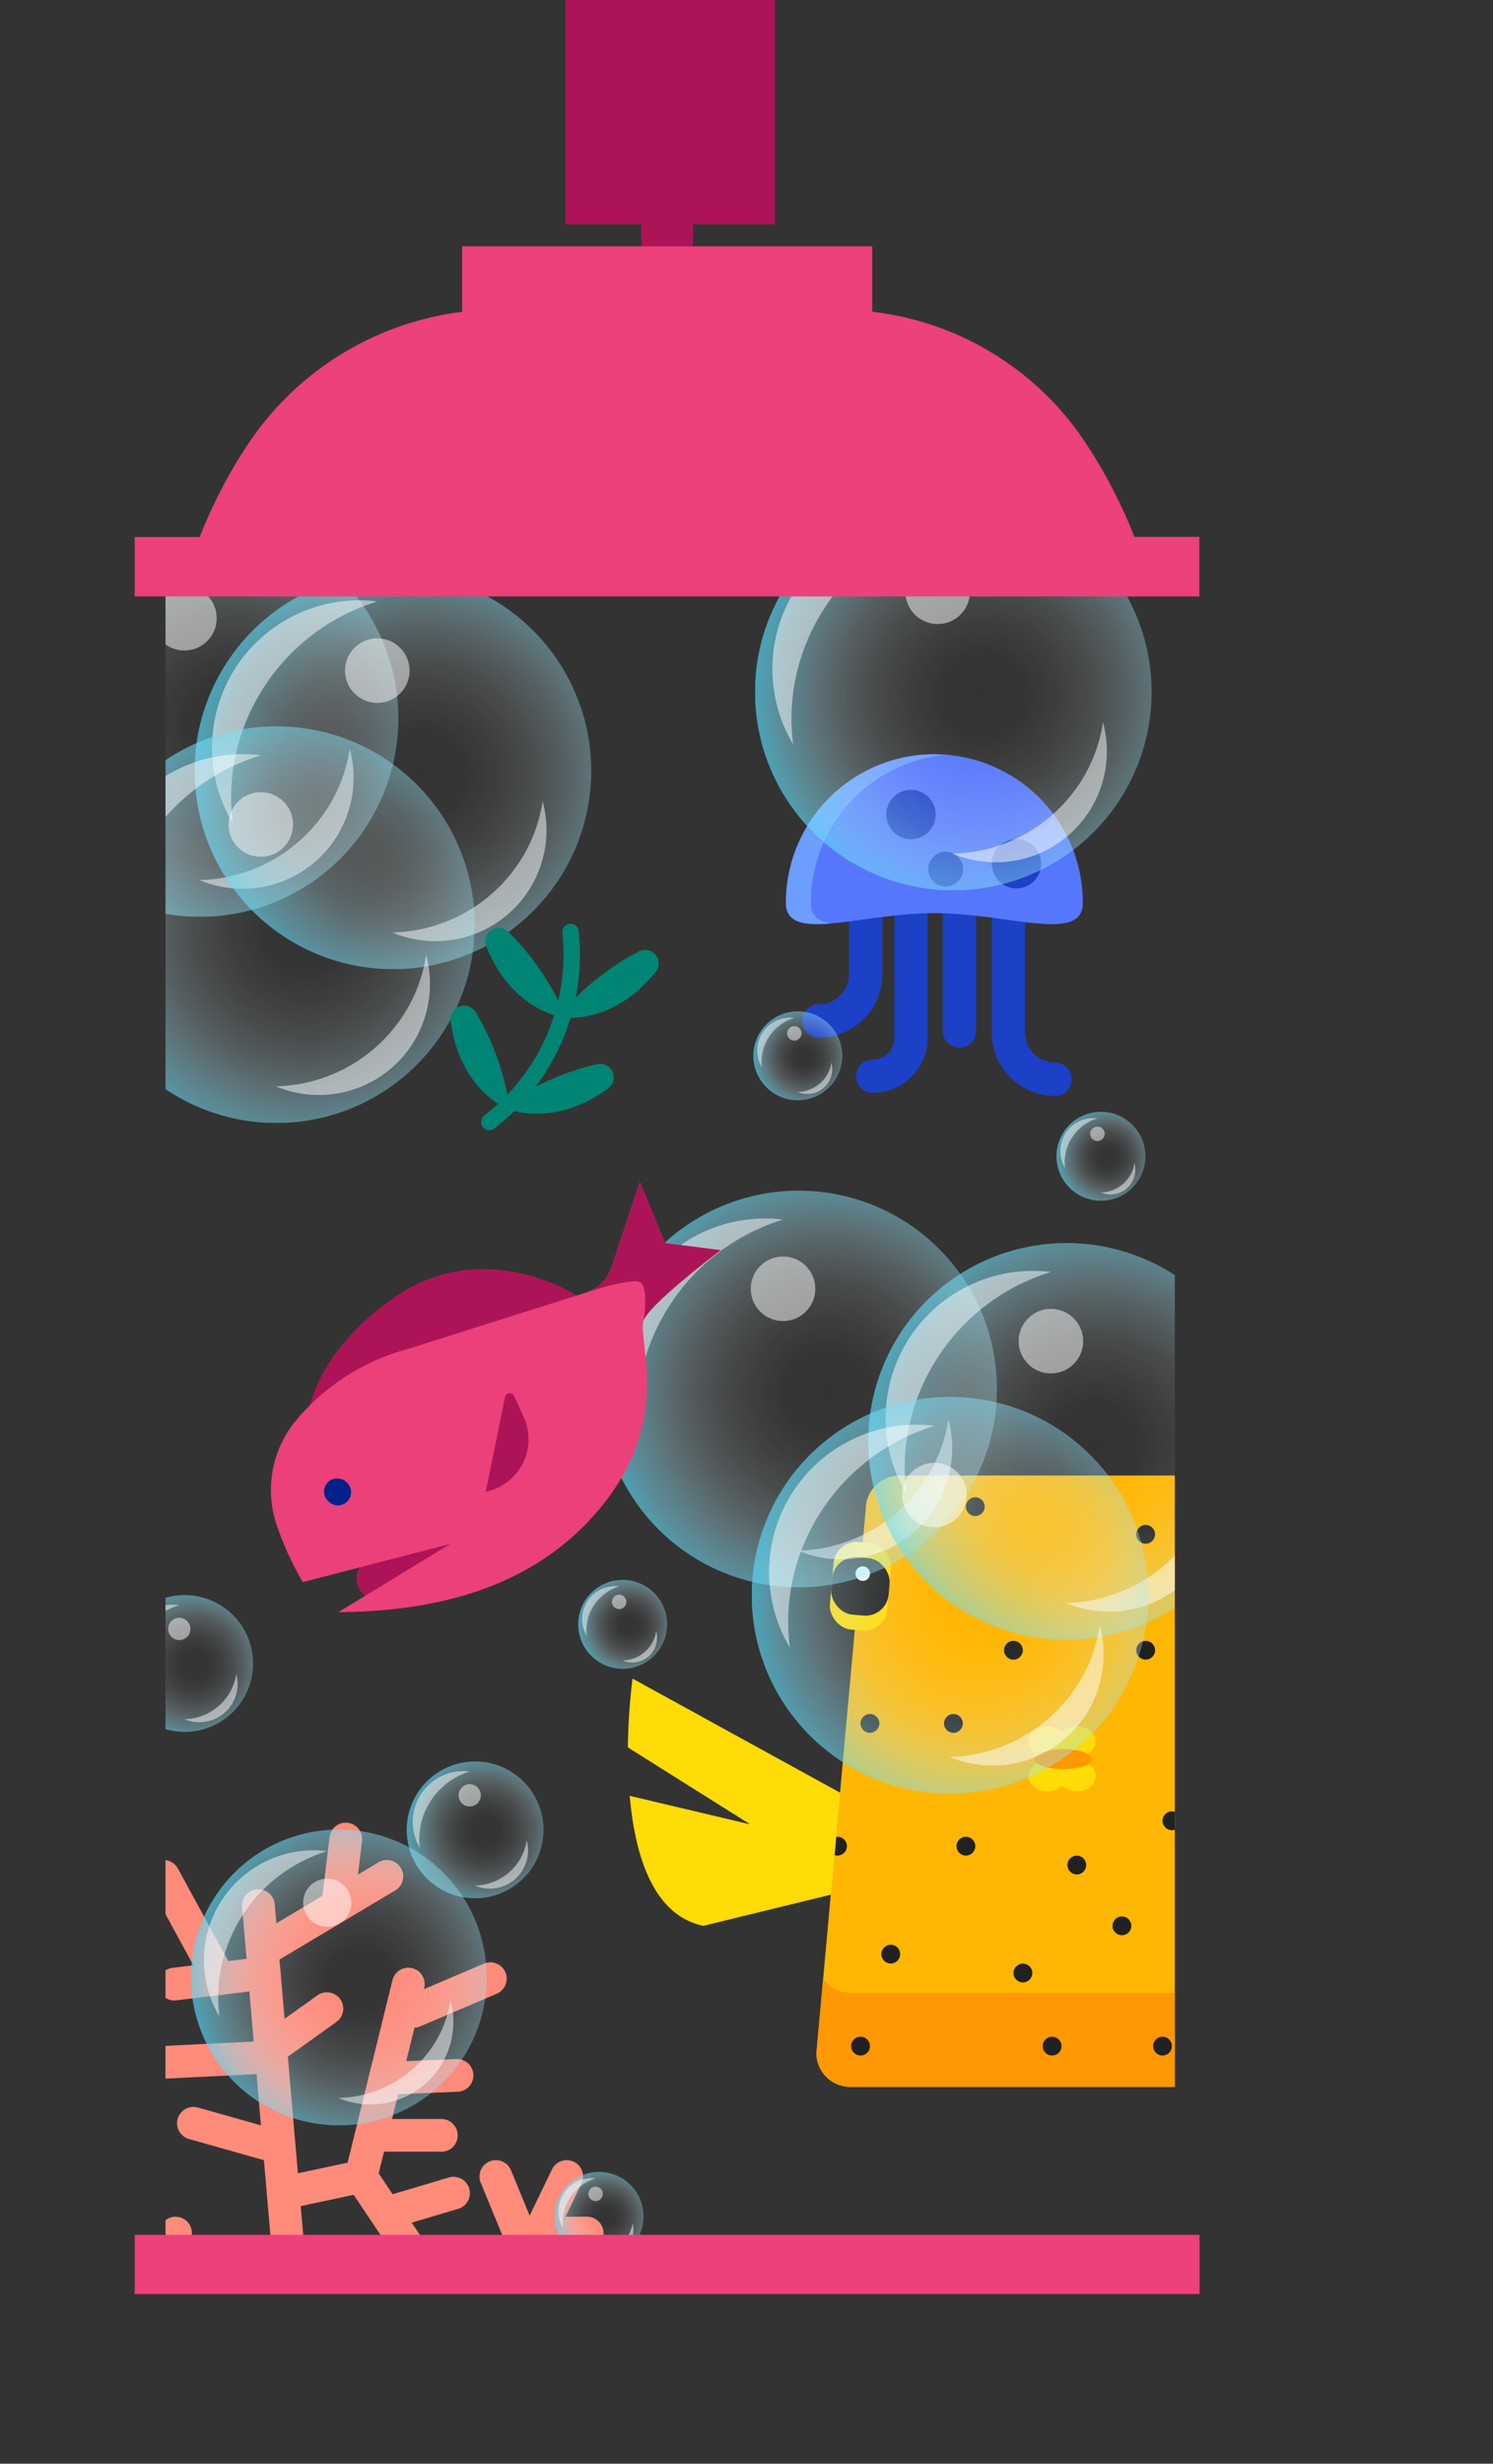 <svg xmlns="http://www.w3.org/2000/svg" xmlns:xlink="http://www.w3.org/1999/xlink" viewBox="0 0 195.29 322.19"><rect x="0" y="0" width="195.29" height="322.19" fill="#333333" stroke="none"/><defs><style>.cls-1,.cls-16,.cls-5,.cls-9{fill:none;}.cls-2{mix-blend-mode:multiply;fill:url(#radial-gradient);}.cls-3{fill:#fff;opacity:0.5;}.cls-4{clip-path:url(#clip-path);}.cls-5{stroke:#1c40c6;stroke-width:4.36px;}.cls-16,.cls-5,.cls-9{stroke-linecap:round;stroke-miterlimit:10;}.cls-6{fill:#5677fc;}.cls-7{fill:#6c9dff;}.cls-8{fill:#1c40c6;}.cls-9{stroke:#ff8b7b;stroke-width:4.28px;}.cls-10{fill:#ffb703;}.cls-11{fill:#ff9802;}.cls-12{fill:#ffdb08;}.cls-13{fill:#212121;}.cls-14{fill:#f2faff;}.cls-15{fill:#008474;}.cls-16{stroke:#008474;stroke-width:2.15px;}.cls-17{fill:#ad1457;}.cls-18{fill:#ec407a;}.cls-19{fill:#022289;}.cls-20{fill:#ec417a;}</style><radialGradient id="radial-gradient" cx="77.79" cy="13.07" r="15.2" gradientTransform="translate(-64.97 -1.71)" gradientUnits="userSpaceOnUse"><stop offset="0" stop-color="#fff" stop-opacity="0"/><stop offset="0.16" stop-color="#fcfeff" stop-opacity="0.01"/><stop offset="0.29" stop-color="#f1fcfe" stop-opacity="0.06"/><stop offset="0.41" stop-color="#dff8fd" stop-opacity="0.13"/><stop offset="0.53" stop-color="#c6f2fc" stop-opacity="0.23"/><stop offset="0.64" stop-color="#a5eafa" stop-opacity="0.36"/><stop offset="0.76" stop-color="#7de1f8" stop-opacity="0.52"/><stop offset="0.86" stop-color="#4dd6f6" stop-opacity="0.71"/><stop offset="0.97" stop-color="#18c9f3" stop-opacity="0.93"/><stop offset="1" stop-color="#06c5f2"/></radialGradient><clipPath id="clip-path"><rect class="cls-1" x="21.65" y="77.89" width="132.02" height="214.8" transform="translate(175.32 370.59) rotate(-180)"/></clipPath><symbol id="New_Symbol_14" data-name="New Symbol 14" viewBox="0 0 22.35 22.35"><path class="cls-2" d="M22.35,11.18A11.18,11.18,0,1,1,11.18,0,11.17,11.17,0,0,1,22.35,11.18Z"/><path class="cls-3" d="M10.29,1.63a8.31,8.31,0,0,0-8.15,12.5A11.3,11.3,0,0,1,2.6,9.19,11.7,11.7,0,0,1,10.29,1.63Z"/><path class="cls-3" d="M11.14,20.29a6.26,6.26,0,0,0,8.47-7.41,8.56,8.56,0,0,1-1.34,3.49A8.81,8.81,0,0,1,11.14,20.29Z"/><circle class="cls-3" cx="10.29" cy="5.53" r="1.82"/></symbol></defs><title>spray_can_fish</title><g id="Layer_2" data-name="Layer 2"><g id="ART"><g class="cls-4"><path class="cls-5" d="M138,141.13h0a6.1,6.1,0,0,1-6.1-6.1V118.14"/><path class="cls-5" d="M107.13,133.51h0a6.11,6.11,0,0,0,6.1-6.11V110.51"/><line class="cls-5" x1="125.49" y1="119.65" x2="125.49" y2="134.83"/><path class="cls-5" d="M119.16,113.67v22.07a5,5,0,0,1-5,5"/><path class="cls-6" d="M141.64,118.06c0,5.36-9.71,1.36-19.42,1.36s-19.42,4-19.42-1.36a19.42,19.42,0,1,1,38.84,0Z"/><path class="cls-7" d="M106.07,118.06a19.42,19.42,0,0,1,17.78-19.35c-.54,0-1.08-.07-1.63-.07a19.41,19.41,0,0,0-19.42,19.42c0,2.64,2.36,3,5.92,2.7C107.06,120.52,106.07,119.77,106.07,118.06Z"/><circle class="cls-8" cx="132.96" cy="112.95" r="3.23"/><circle class="cls-8" cx="119.16" cy="106.52" r="3.23"/><circle class="cls-8" cx="123.69" cy="113.67" r="2.28"/><line class="cls-9" x1="39.91" y1="320.05" x2="33.8" y2="249.21"/><polyline class="cls-9" points="37.04 286.81 47.23 284.63 53.41 259.47"/><line class="cls-9" x1="50.38" y1="271.8" x2="59.78" y2="271.41"/><line class="cls-9" x1="33.8" y1="269.09" x2="42.76" y2="262.68"/><line class="cls-9" x1="34.56" y1="258.04" x2="22.81" y2="259.47"/><line class="cls-9" x1="36.53" y1="280.84" x2="25.3" y2="277.67"/><line class="cls-9" x1="47.23" y1="284.63" x2="54.17" y2="294.99"/><line class="cls-9" x1="50.6" y1="279.25" x2="57.73" y2="279.25"/><line class="cls-9" x1="33.8" y1="269.09" x2="12.12" y2="270.16"/><line class="cls-9" x1="20.12" y1="269.77" x2="14.97" y2="279.25"/><line class="cls-9" x1="28.68" y1="258.76" x2="21.39" y2="245.38"/><line class="cls-9" x1="34.31" y1="255.11" x2="50.6" y2="245.38"/><line class="cls-9" x1="45.23" y1="240.5" x2="44.18" y2="249.21"/><line class="cls-9" x1="37.04" y1="305.25" x2="2.14" y2="296.53"/><line class="cls-9" x1="8.93" y1="298.23" x2="9.27" y2="292.03"/><line class="cls-9" x1="17.28" y1="300.32" x2="22.96" y2="292.03"/><line class="cls-9" x1="22.98" y1="301.96" x2="21.38" y2="308.65"/><line class="cls-9" x1="12.95" y1="299.23" x2="4.99" y2="305.25"/><line class="cls-9" x1="30.91" y1="305.25" x2="30.91" y2="316.13"/><line class="cls-9" x1="39.91" y1="300.89" x2="76.8" y2="300.89"/><line class="cls-9" x1="36.86" y1="294.99" x2="30.91" y2="294.99"/><line class="cls-9" x1="39.91" y1="310.69" x2="47.38" y2="312.71"/><line class="cls-9" x1="47.23" y1="302.24" x2="50.6" y2="308.29"/><line class="cls-9" x1="50.7" y1="289.38" x2="59.32" y2="286.81"/><line class="cls-9" x1="54.12" y1="263.03" x2="64.14" y2="258.76"/><line class="cls-9" x1="67" y1="299.38" x2="74.13" y2="284.63"/><line class="cls-9" x1="59.32" y1="300.89" x2="61.72" y2="305.27"/><line class="cls-9" x1="71.51" y1="292.03" x2="76.8" y2="292.03"/><line class="cls-9" x1="69.12" y1="294.99" x2="64.86" y2="284.63"/><use width="22.35" height="22.35" transform="translate(98.78 64.56) scale(2.32)" xlink:href="#New_Symbol_14"/><use width="22.35" height="22.35" transform="translate(53.21 230.36) scale(0.8)" xlink:href="#New_Symbol_14"/><use width="22.35" height="22.35" transform="translate(25 239.26) scale(1.73)" xlink:href="#New_Symbol_14"/><use width="22.35" height="22.35" transform="translate(15.22 208.6) scale(0.8)" xlink:href="#New_Symbol_14"/><use width="22.35" height="22.35" transform="translate(75.64 206.61) scale(0.52)" xlink:href="#New_Symbol_14"/><use width="22.35" height="22.35" transform="translate(72.55 284.03) scale(0.52)" xlink:href="#New_Symbol_14"/><use width="22.35" height="22.35" transform="translate(98.55 132.26) scale(0.52)" xlink:href="#New_Symbol_14"/><use width="22.35" height="22.35" transform="translate(138.2 145.4) scale(0.52)" xlink:href="#New_Symbol_14"/><use width="22.35" height="22.35" transform="translate(133.67 246.69) scale(0.52)" xlink:href="#New_Symbol_14"/><use width="22.35" height="22.35" transform="translate(0.25 68.02) scale(2.32)" xlink:href="#New_Symbol_14"/><use id="New_Symbol_14-23" data-name="New Symbol 14" width="22.35" height="22.35" transform="translate(25.48 74.87) scale(2.32)" xlink:href="#New_Symbol_14"/><use width="22.35" height="22.35" transform="translate(10.24 94.99) scale(2.32)" xlink:href="#New_Symbol_14"/><path class="cls-10" d="M166.52,272.91h-55.3a4.43,4.43,0,0,1-4.43-4.43l6.45-71.09a4.43,4.43,0,0,1,4.43-4.43h42.4a4.43,4.43,0,0,1,4.43,4.43L171,268.48A4.43,4.43,0,0,1,166.52,272.91Z"/><path class="cls-11" d="M166.52,260.61h-55.3a4.39,4.39,0,0,1-3.55-1.8l-.88,9.67a4.43,4.43,0,0,0,4.43,4.43h55.3a4.43,4.43,0,0,0,4.43-4.43l-.88-9.67A4.41,4.41,0,0,1,166.52,260.61Z"/><path class="cls-12" d="M178.16,241.74l16.27-2.22c1.77-9.16.24-20,.24-20l-27.14,14.93,1.21,13.32,16.69,4.08a9.76,9.76,0,0,0,6.55-5.16Z"/><rect class="cls-12" x="108.79" y="201.69" width="7.54" height="11.5" rx="3.04" ry="3.04" transform="translate(18.72 -9.11) rotate(5.06)"/><rect class="cls-13" x="108.79" y="203.68" width="7.54" height="7.54" rx="3.04" ry="3.04" transform="translate(18.72 -9.11) rotate(5.06)"/><rect class="cls-12" x="161.58" y="201.69" width="7.54" height="11.5" rx="3.04" ry="3.04" transform="translate(348.34 399.51) rotate(174.94)"/><rect class="cls-13" x="161.58" y="203.68" width="7.54" height="7.54" rx="3.04" ry="3.04" transform="translate(348.34 399.51) rotate(174.94)"/><circle class="cls-13" cx="126.34" cy="241.43" r="1.23"/><circle class="cls-13" cx="112.56" cy="267.58" r="1.23"/><circle class="cls-13" cx="113.79" cy="225.38" r="1.23"/><circle class="cls-13" cx="116.51" cy="255.55" r="1.23"/><circle class="cls-13" cx="133.8" cy="258.02" r="1.23"/><circle class="cls-13" cx="167.8" cy="258.02" r="1.23"/><circle class="cls-13" cx="152.06" cy="267.58" r="1.23"/><circle class="cls-13" cx="127.57" cy="197.03" r="1.23"/><circle class="cls-13" cx="158.61" cy="251.85" r="1.23"/><circle class="cls-13" cx="124.71" cy="225.38" r="1.23"/><circle class="cls-13" cx="132.56" cy="215.81" r="1.23"/><circle class="cls-13" cx="149.86" cy="200.65" r="1.23"/><circle class="cls-13" cx="161.08" cy="198.54" r="1.23"/><circle class="cls-13" cx="146.75" cy="251.85" r="1.23"/><circle class="cls-13" cx="140.85" cy="243.9" r="1.23"/><circle class="cls-13" cx="109.55" cy="241.43" r="1.23"/><circle class="cls-13" cx="137.62" cy="267.58" r="1.23"/><circle class="cls-13" cx="149.86" cy="215.81" r="1.23"/><circle class="cls-13" cx="158.61" cy="224.99" r="1.23"/><circle class="cls-13" cx="153.29" cy="238.11" r="1.23"/><path class="cls-12" d="M82.74,219.52a78.5,78.5,0,0,0-.61,9l16,10.06-15.76-3.73c.66,7.67,3,15.61,9.63,17l16.7-4.08,1.21-13.32Z"/><ellipse class="cls-12" cx="136.98" cy="227.75" rx="2.46" ry="2.01"/><ellipse class="cls-12" cx="140.85" cy="227.75" rx="2.46" ry="2.01"/><ellipse class="cls-12" cx="136.98" cy="232.26" rx="2.46" ry="2.01"/><ellipse class="cls-12" cx="140.85" cy="232.26" rx="2.46" ry="2.01"/><ellipse class="cls-11" cx="139.07" cy="230.05" rx="3.75" ry="1.31"/><circle class="cls-14" cx="112.85" cy="205.79" r="0.95"/><circle class="cls-14" cx="165.2" cy="205.79" r="0.95"/><path class="cls-15" d="M73.77,133.1c2,.13,7.29-.15,12-6a1.77,1.77,0,0,0-2.16-2.7,34.28,34.28,0,0,0-10.11,8A.41.41,0,0,0,73.77,133.1Z"/><path class="cls-15" d="M73.28,133c-1.91-.46-6.91-2.3-9.68-9.24a1.77,1.77,0,0,1,2.86-1.94,34.22,34.22,0,0,1,7.3,10.61A.42.42,0,0,1,73.28,133Z"/><path class="cls-15" d="M66.46,145.07c1.87.62,7.09,1.69,13.1-2.75a1.77,1.77,0,0,0-1.42-3.16,34.17,34.17,0,0,0-11.78,5.18A.41.41,0,0,0,66.46,145.07Z"/><path class="cls-15" d="M66,144.88c-1.74-.93-6.12-4-7.05-11.38a1.77,1.77,0,0,1,3.26-1.15,33.91,33.91,0,0,1,4.39,12.1A.41.41,0,0,1,66,144.88Z"/><path class="cls-16" d="M74.64,121.89A27.72,27.72,0,0,1,64,146.73"/><use id="New_Symbol_14-28" data-name="New Symbol 14" width="22.35" height="22.35" transform="translate(78.55 155.71) scale(2.32)" xlink:href="#New_Symbol_14"/><use width="22.35" height="22.35" transform="translate(113.59 162.56) scale(2.32)" xlink:href="#New_Symbol_14"/><use width="22.35" height="22.35" transform="translate(98.35 182.68) scale(2.32)" xlink:href="#New_Symbol_14"/><path class="cls-17" d="M50.44,209A2.79,2.79,0,0,1,47,205c2.53-4.28,5.28-8.89,5.38-9S62,204.25,62,204.25Z"/><path class="cls-17" d="M40.28,185.19s.58-8.1,11.34-15.55c11.73-8.13,23.81-.22,23.81-.22Z"/><path class="cls-18" d="M80,165.69a5.23,5.23,0,0,1-3.52,3.4L53.41,176.4a28.77,28.77,0,0,0-14.6,9.25h0a14.25,14.25,0,0,0-2.67,13.62,40.42,40.42,0,0,0,3.47,7.63l19.3-5-14.65,8.93h0c11.26-.11,25.14-2.38,34.47-13.88s4.53-22,5.48-24.33,10.05-9.13,10.05-9.13L87,162.57l-3.3-8Z"/><path class="cls-17" d="M84.21,172.62c1-2.29,10.05-9.13,10.05-9.13L87,162.57l-3.3-8L80,165.69a5.23,5.23,0,0,1-3.52,3.4s6-2,7.2-1.42S84.21,172.62,84.21,172.62Z"/><path class="cls-19" d="M45.2,193.74A1.72,1.72,0,1,1,43,196.37a1.72,1.72,0,0,1,2.22-2.63Z"/><path class="cls-17" d="M63.54,195.08l2.52-12.37a.63.63,0,0,1,1.2-.13l1.26,2.77a7,7,0,0,1-5,9.73Z"/></g><polygon class="cls-17" points="90.64 29.33 101.34 29.33 101.34 0 73.98 0 73.98 29.33 83.89 29.33 83.89 32.21 90.64 32.21 90.64 29.33"/><rect class="cls-20" x="17.62" y="292.26" width="139.29" height="7.74"/><path class="cls-20" d="M26.12,70.23A64.75,64.75,0,0,1,32.4,58.14,39.49,39.49,0,0,1,60.45,40.78V32.21h53.64v8.56A38.8,38.8,0,0,1,141.38,57a65.52,65.52,0,0,1,7,13.21h8.5V78H17.62V70.23Z"/></g></g></svg>